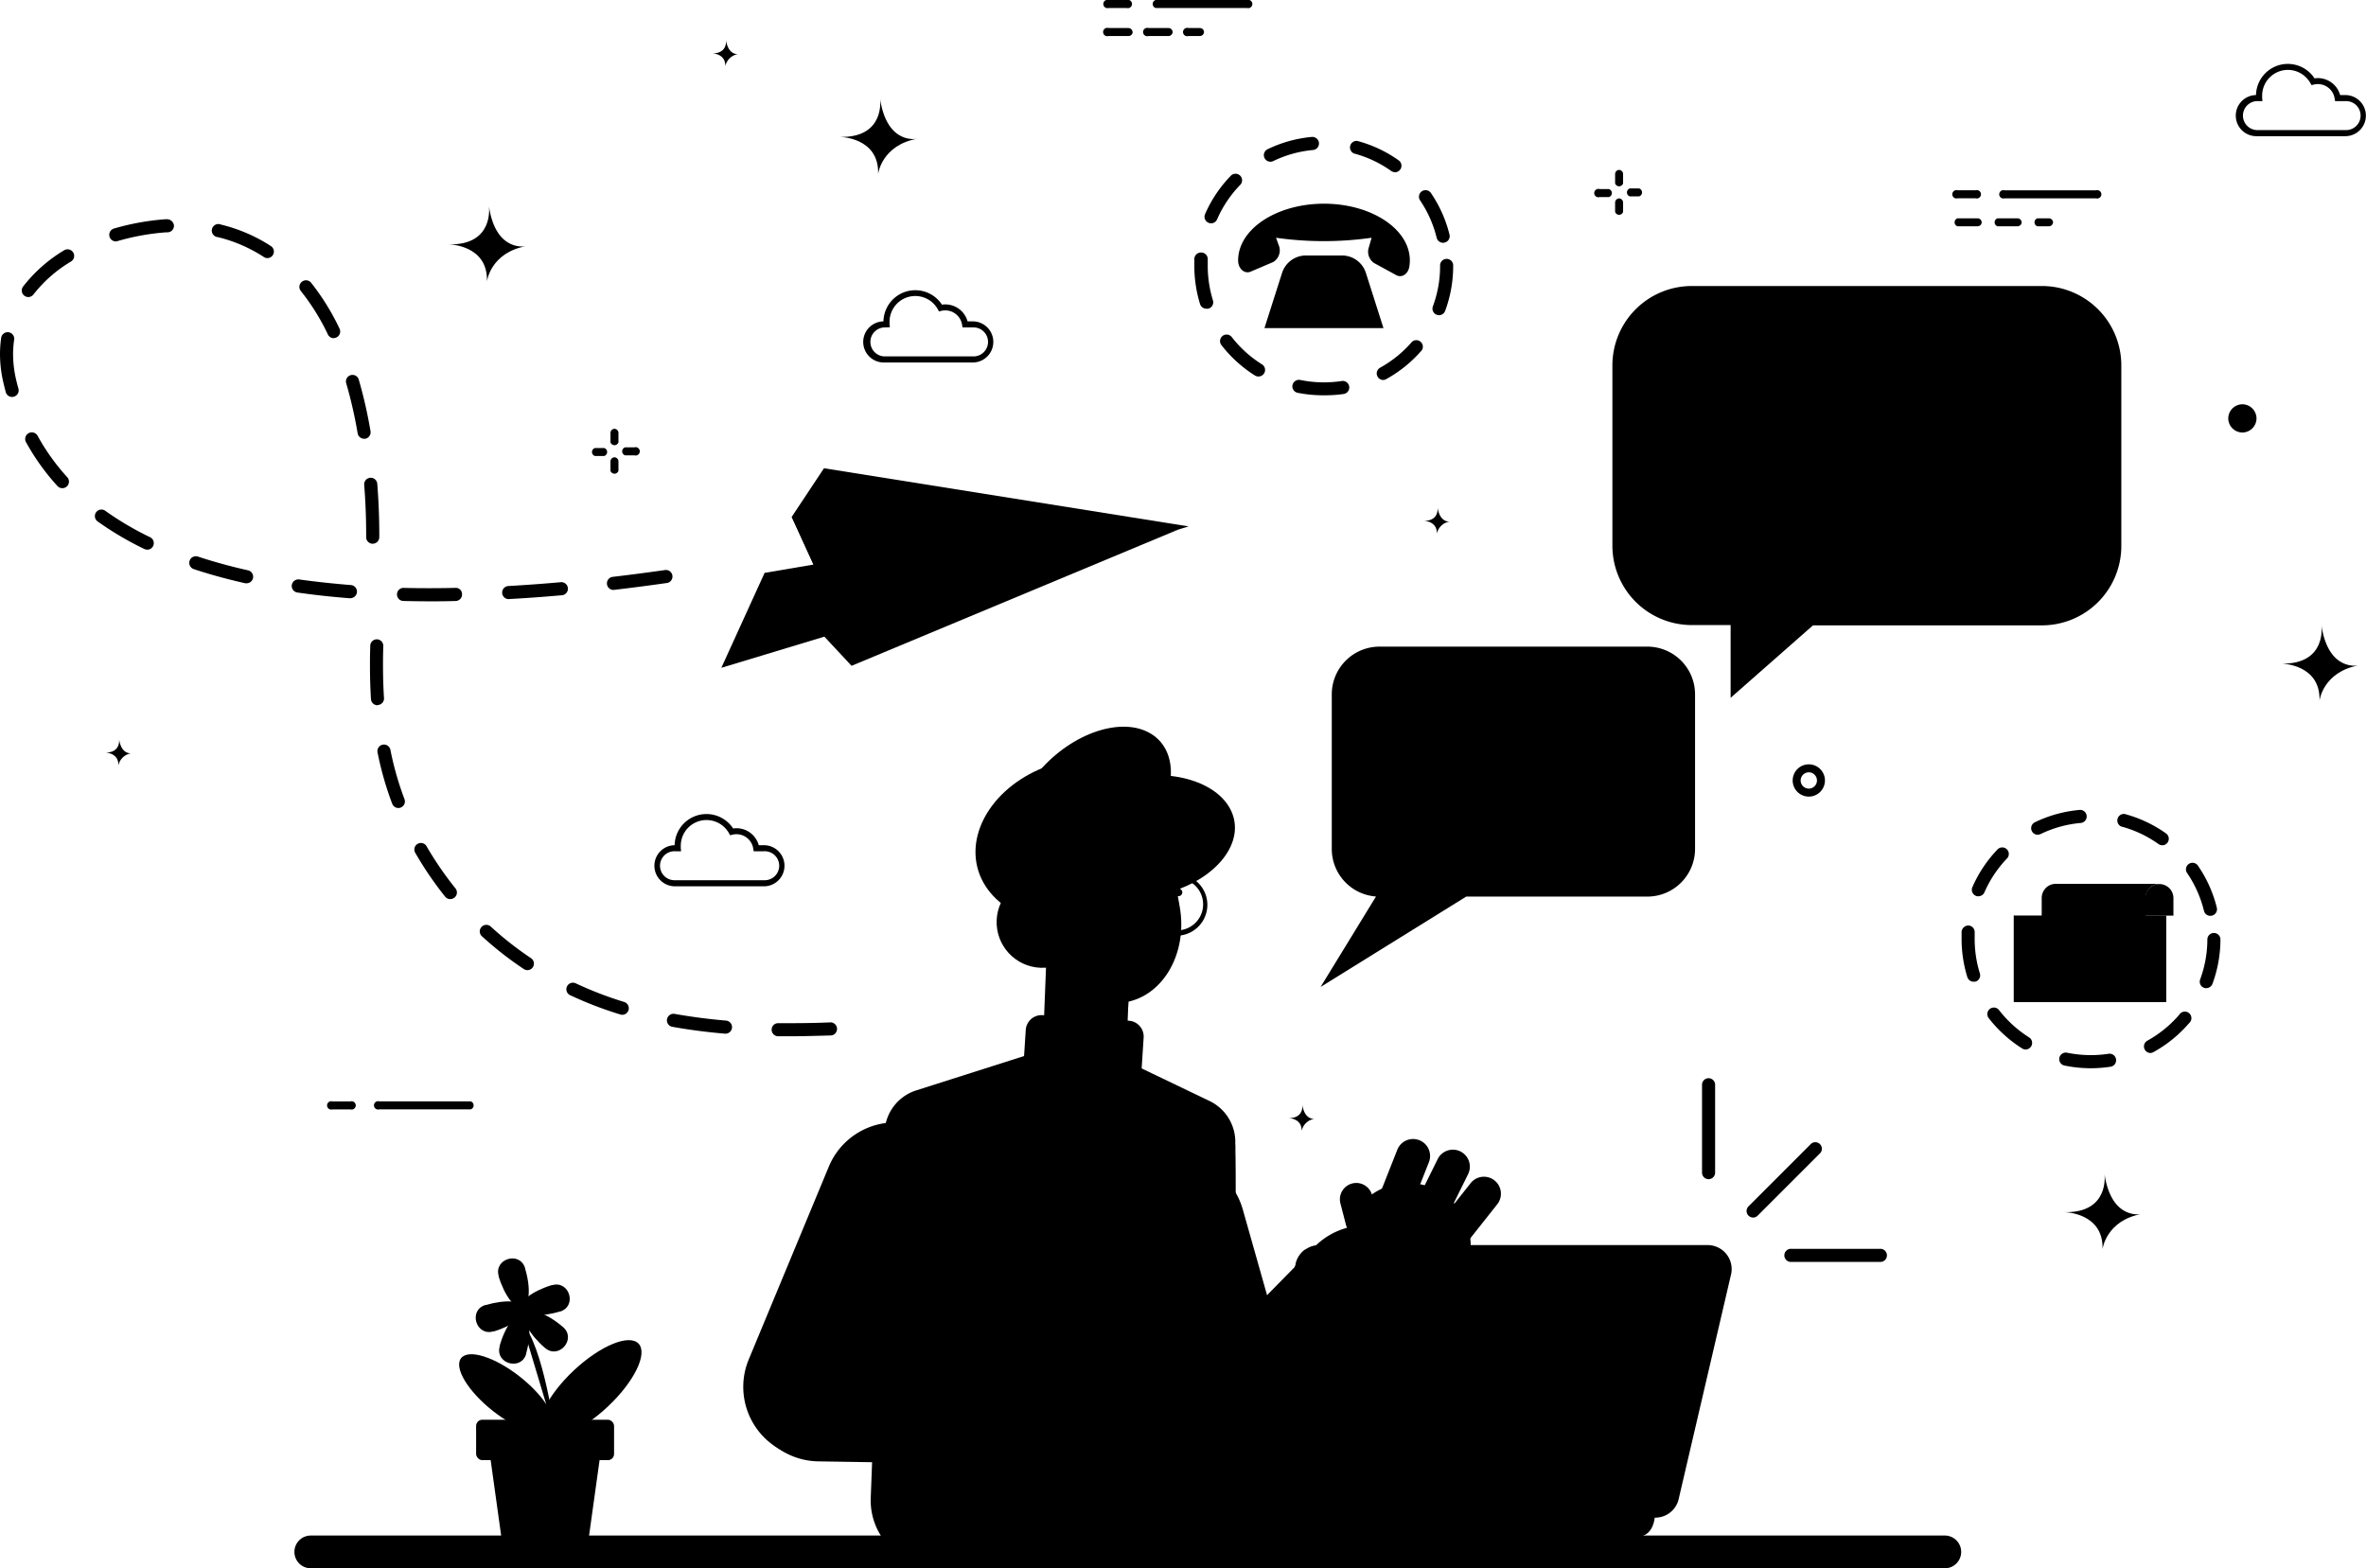 <svg xmlns="http://www.w3.org/2000/svg" viewBox="0 0 566.16 375.32"><defs><style>.cls-1{fill:#91a8f6;}.cls-2{fill:#93c7ea;}.cls-3{fill:#ff8383;}.cls-4{fill:#d15e79;}.cls-5{fill:#1b2a67;}.cls-6{fill:#86294e;}.cls-7{fill:#ffd2d4;}.cls-8{fill:#201028;}.cls-14,.cls-9{fill:#445eea;}.cls-10{fill:#e0eef7;}.cls-11{fill:#6eacce;}.cls-12{fill:#fff;}.cls-13,.cls-15{fill:none;}.cls-13{stroke:#1b2a67;stroke-miterlimit:10;stroke-width:0.83px;}.cls-13,.cls-14,.cls-15{stroke-linecap:round;}.cls-14,.cls-15{stroke:#445eea;stroke-linejoin:round;}.cls-14{stroke-width:2.76px;}.cls-15{stroke-width:0.66px;}</style></defs><title>Asset 11000</title><g id="Layer_2" data-name="Layer 2"><g id="OBJECTS"><path className="cls-1" d="M436.69,186.78a3.86,3.86,0,1,1-3.86-3.86A3.86,3.86,0,0,1,436.69,186.78Zm-1.91,0a1.95,1.95,0,1,0-1.94,1.95A1.95,1.95,0,0,0,434.78,186.78Z"/><path className="cls-1" d="M501.53,45.55H479.69a1,1,0,1,0,0,1.91h21.85a1,1,0,1,0,0-1.91Z"/><path className="cls-1" d="M472.73,45.54h-4.27a1,1,0,1,0,0,1.91h4.27a1,1,0,1,0,0-1.91Z"/><path className="cls-1" d="M491.27,53.16a1,1,0,0,1-1,1h-2.73a1,1,0,0,1,0-1.91h2.73A1,1,0,0,1,491.27,53.16Zm-7.51,0a1,1,0,0,1-1,1H478a1,1,0,0,1,0-1.91h4.78A1,1,0,0,1,483.76,53.16Zm-9.56,0a1,1,0,0,1-1,1h-4.78a1,1,0,0,1,0-1.91h4.78A1,1,0,0,1,474.2,53.16Z"/><path className="cls-1" d="M147.08,109.44a1,1,0,0,0-1,1v2.22a1,1,0,0,0,1.91,0V110.4A1,1,0,0,0,147.08,109.44Z"/><path className="cls-1" d="M144.58,107.22h-2.22a1,1,0,0,0,0,1.91h2.22a1,1,0,0,0,0-1.91Z"/><path className="cls-1" d="M147.08,102.62a1,1,0,0,0-1,1v2.22a1,1,0,0,0,1.91,0v-2.22A1,1,0,0,0,147.08,102.62Z"/><path className="cls-1" d="M151.8,107.06h-2.22a1,1,0,0,0,0,1.91h2.22a1,1,0,1,0,0-1.91Z"/><path className="cls-1" d="M387.48,47.48a1,1,0,0,0-1,1v2.22a1,1,0,0,0,1.91,0V48.43A1,1,0,0,0,387.48,47.48Z"/><path className="cls-1" d="M385,45.25h-2.22a1,1,0,1,0,0,1.91H385a1,1,0,0,0,0-1.91Z"/><path className="cls-1" d="M387.48,40.66a1,1,0,0,0-1,1v2.22a1,1,0,0,0,1.91,0V41.61A1,1,0,0,0,387.48,40.66Z"/><path className="cls-1" d="M392.2,45.1H390A1,1,0,0,0,390,47h2.22a1,1,0,0,0,0-1.91Z"/><path className="cls-1" d="M298.38,0H276.53a1,1,0,0,0,0,1.91h21.85a1,1,0,1,0,0-1.91Z"/><path className="cls-1" d="M269.58,0h-4.27a1,1,0,1,0,0,1.91h4.27a1,1,0,1,0,0-1.91Z"/><path className="cls-1" d="M288.11,7.62a1,1,0,0,1-1,1h-2.73a1,1,0,1,1,0-1.91h2.73A1,1,0,0,1,288.11,7.62Zm-7.51,0a1,1,0,0,1-1,1h-4.78a1,1,0,1,1,0-1.91h4.78A1,1,0,0,1,280.6,7.62Zm-9.56,0a1,1,0,0,1-1,1h-4.78a1,1,0,1,1,0-1.91h4.78A1,1,0,0,1,271,7.62Z"/><circle className="cls-1" cx="536.58" cy="100.13" r="3.38"/><path className="cls-1" d="M90.78,265.49h21.85a1,1,0,0,0,0-1.91H90.78a1,1,0,1,0,0,1.91Z"/><path className="cls-1" d="M79.56,265.5h4.27a1,1,0,1,0,0-1.91H79.56a1,1,0,1,0,0,1.91Z"/><path className="cls-1" d="M503.59,281s1.3,9.31-9.57,9.09c0,0,9.34.1,9.1,8.83,0,0,.84-6.87,9.41-8.41C512.53,290.55,505.28,292.22,503.59,281Z"/><path className="cls-1" d="M555.51,149.72s1.3,9.31-9.57,9.09c0,0,9.34.1,9.1,8.83,0,0,.84-6.87,9.41-8.41C564.44,159.24,557.2,160.9,555.51,149.72Z"/><path className="cls-1" d="M210.6,23.68s1.3,9.31-9.57,9.09c0,0,9.34.1,9.1,8.83,0,0,.84-6.87,9.41-8.41C219.54,33.2,212.3,34.86,210.6,23.68Z"/><path className="cls-1" d="M117,49.39s1.3,9.31-9.57,9.09c0,0,9.34.1,9.1,8.83,0,0,.84-6.87,9.41-8.41C125.93,58.91,118.68,60.57,117,49.39Z"/><path className="cls-1" d="M173.73,9.6s.45,3.24-3.34,3.17c0,0,3.26,0,3.17,3.08a3.7,3.7,0,0,1,3.28-2.93S174.32,13.5,173.73,9.6Z"/><path className="cls-1" d="M344,121.47s.45,3.24-3.34,3.17c0,0,3.26,0,3.17,3.08a3.7,3.7,0,0,1,3.28-2.93S344.61,125.37,344,121.47Z"/><path className="cls-1" d="M28.5,176.93s.45,3.24-3.34,3.17c0,0,3.26,0,3.17,3.08a3.7,3.7,0,0,1,3.28-2.93S29.09,180.83,28.5,176.93Z"/><path className="cls-1" d="M311.64,264.41s.45,3.24-3.34,3.17c0,0,3.26,0,3.17,3.08a3.7,3.7,0,0,1,3.28-2.93S312.23,268.31,311.64,264.41Z"/><path className="cls-1" d="M182.8,212.11H161.59a4.92,4.92,0,0,1-.16-9.84,7.62,7.62,0,0,1,14-4,5.52,5.52,0,0,1,6.13,4h1.24a4.92,4.92,0,1,1,0,9.84Zm-21.21-8.39a3.47,3.47,0,1,0,0,6.93H182.8a3.47,3.47,0,1,0,0-6.93h-2.45l-.1-.61a4.07,4.07,0,0,0-5-3.35l-.54.13-.27-.48a6.16,6.16,0,0,0-11.54,3c0,.18,0,.36,0,.53l.07.79Z"/><path className="cls-1" d="M561.24,32.59H540a4.92,4.92,0,0,1-.16-9.84,7.62,7.62,0,0,1,14-4,5.53,5.53,0,0,1,6.13,4h1.24a4.92,4.92,0,1,1,0,9.84ZM540,24.2a3.47,3.47,0,0,0,0,6.93h21.21a3.47,3.47,0,1,0,0-6.93h-2.45l-.1-.61a4.07,4.07,0,0,0-5-3.35l-.54.13-.27-.48a6.16,6.16,0,0,0-11.54,3c0,.18,0,.36,0,.53l.07.79Z"/><path className="cls-1" d="M232.77,86.75H211.56a4.92,4.92,0,0,1-.16-9.84,7.62,7.62,0,0,1,14-4,5.53,5.53,0,0,1,6.13,4h1.24a4.92,4.92,0,1,1,0,9.84Zm-21.21-8.39a3.47,3.47,0,0,0,0,6.93h21.21a3.47,3.47,0,1,0,0-6.93h-2.45l-.1-.61a4.07,4.07,0,0,0-5-3.35l-.54.13L224.4,74a6.16,6.16,0,0,0-11.54,3c0,.18,0,.36,0,.53l.07.79Z"/><path className="cls-2" d="M299.21,358.69h0A17.14,17.14,0,0,1,278,346.86l-13.6-48.08a17.14,17.14,0,0,1,11.83-21.16h0a17.14,17.14,0,0,1,21.16,11.83L311,337.53A17.14,17.14,0,0,1,299.21,358.69Z"/><path className="cls-2" d="M279.8,358.29h0a17.14,17.14,0,0,1-.24-24.24l35-35.67a17.14,17.14,0,0,1,24.24-.24h0a17.14,17.14,0,0,1,.24,24.24l-35,35.67A17.14,17.14,0,0,1,279.8,358.29Z"/><circle className="cls-3" cx="336.91" cy="298.11" r="15.02" transform="translate(-108.75 236.74) rotate(-33.66)"/><path className="cls-3" d="M326.85,295.94h0a3.91,3.91,0,0,1-4.77-2.81L320.75,288a3.91,3.91,0,0,1,2.81-4.77h0a3.91,3.91,0,0,1,4.77,2.81l1.33,5.17A3.91,3.91,0,0,1,326.85,295.94Z"/><path className="cls-3" d="M341.92,278.14l-5.32,13.47a4.06,4.06,0,0,1-5.27,2.29h0a4.06,4.06,0,0,1-2.29-5.27l5.32-13.47a4.06,4.06,0,0,1,5.27-2.29h0A4.06,4.06,0,0,1,341.92,278.14Z"/><path className="cls-3" d="M351.3,281l-6.43,13a4.06,4.06,0,0,1-5.44,1.84h0a4.06,4.06,0,0,1-1.84-5.44l6.43-13a4.06,4.06,0,0,1,5.44-1.84h0A4.06,4.06,0,0,1,351.3,281Z"/><path className="cls-3" d="M358.28,288.2l-9,11.37a4.06,4.06,0,0,1-5.71.67h0a4.06,4.06,0,0,1-.67-5.71l9-11.37a4.06,4.06,0,0,1,5.71-.67h0A4.06,4.06,0,0,1,358.28,288.2Z"/><path className="cls-3" d="M249.92,222.57h20a0,0,0,0,1,0,0v31a7.1,7.1,0,0,1-7.1,7.1H257a7.1,7.1,0,0,1-7.1-7.1v-31a0,0,0,0,1,0,0Z" transform="translate(9.7 -10.03) rotate(2.25)"/><path className="cls-4" d="M270.69,221.89l-20-.79-.31,7.86c-.3,7.7,6,14.46,13.66,13.9a13.81,13.81,0,0,0,5.91-1.82Z"/><path className="cls-5" d="M280.74,191.23c5.17,9.4-.81,21.47-13.37,27s-26.92,2.31-32.09-7.09.81-21.47,13.37-27S275.57,181.83,280.74,191.23Z"/><path className="cls-5" d="M294.61,194.06c3.43,7.38-3.24,16.11-14.89,19.51s-23.88.17-27.31-7.21,3.24-16.11,14.89-19.51S291.18,186.69,294.61,194.06Z"/><path className="cls-5" d="M275.5,175.65c6.9,4.31,6.09,15.26-1.82,24.47S253.77,213.3,246.87,209s-6.09-15.26,1.82-24.47S268.6,171.34,275.5,175.65Z"/><path className="cls-3" d="M282.28,216.92c2,11-3.81,21.31-12.9,22.93h0c-9.09,1.62-18.07-6-20-17.05l-1.55-8.69c-2-11,3.81-21.31,12.9-22.93h0c9.1-1.62,18.07,6,20,17.05Z"/><path className="cls-5" d="M262.85,189.87c-5-4.55-13.79-2.35-19.56,4.92s-6.37,16.86-1.34,21.41,13.79,2.35,19.56-4.92S267.88,194.43,262.85,189.87Z"/><path className="cls-6" d="M266.17,214.47a.91.91,0,0,1-.52-1.66,5.92,5.92,0,0,1,6.1-.26.92.92,0,0,1-.92,1.58,4.06,4.06,0,0,0-4.14.18A.91.91,0,0,1,266.17,214.47Z"/><path className="cls-6" d="M282,214.47a.9.9,0,0,1-.52-.16h0a4.06,4.06,0,0,0-4.14-.18.92.92,0,0,1-.92-1.58,5.89,5.89,0,0,1,6.1.26.91.91,0,0,1-.52,1.66Z"/><circle className="cls-6" cx="269.34" cy="216.89" r="0.95" transform="translate(42.03 477.5) rotate(-87.75)"/><circle className="cls-6" cx="278.49" cy="217.25" r="0.95" transform="translate(50.46 486.99) rotate(-87.75)"/><path className="cls-7" d="M281.67,223.93h-.3a7.39,7.39,0,1,1,.3,0Zm0-13.74a6.24,6.24,0,0,0-.24,12.47A6.33,6.33,0,0,0,285.9,221a6.24,6.24,0,0,0-4-10.81Z"/><path className="cls-7" d="M265.55,224.22h-.34a8.43,8.43,0,0,1-5.39-14.61,8.43,8.43,0,0,1,11.91.47,8.43,8.43,0,0,1-6.18,14.15Zm0-15.43a7,7,0,0,0-7,6.73h0a7,7,0,0,0,6.72,7.27,7,7,0,1,0,.55-14Z"/><path className="cls-7" d="M272.51,217.11l3.1.12a.65.65,0,0,0,.68-.63h0a.65.65,0,0,0-.63-.68l-3.1-.12a.65.65,0,0,0-.68.63h0A.65.65,0,0,0,272.51,217.11Z"/><path className="cls-6" d="M278.72,221.5c-.09,1.09-1.35,2.08-2.82,2.22s-2.59-.64-2.5-1.73,1.35-2.08,2.82-2.22S278.81,220.41,278.72,221.5Z"/><path className="cls-6" d="M278.1,227.36a4.78,4.78,0,0,1-5.14,4.38c-2.74-.11-4.32-2.82-4.22-5.35A23.7,23.7,0,0,1,278.1,227.36Z"/><path className="cls-7" d="M273.36,228.94c-2.16-.25-3.5-1-3.63-2.62a23.57,23.57,0,0,1,7.9.88C277.26,228.67,275.48,229.19,273.36,228.94Z"/><path className="cls-8" d="M267,232.75h-5.38a8.73,8.73,0,0,1-5.87-2.26l-3.37-3a.65.65,0,0,1,.88-1l3.37,3a7.43,7.43,0,0,0,5,1.92H267a.65.65,0,0,1,0,1.31Z"/><path className="cls-7" d="M267,233.4h-2.18a1.31,1.31,0,0,1,0-2.61H267a1.31,1.31,0,0,1,0,2.61Z"/><circle className="cls-9" cx="249.43" cy="220.68" r="10.94" transform="translate(19.12 461.25) rotate(-87.75)"/><ellipse className="cls-1" cx="247.83" cy="220.62" rx="9.34" ry="8.54" transform="translate(17.65 459.59) rotate(-87.75)"/><ellipse className="cls-10" cx="246.23" cy="220.55" rx="3.78" ry="2.94" transform="translate(16.17 457.93) rotate(-87.75)"/><path className="cls-2" d="M275.86,373.41l-52.33,1.47a15.81,15.81,0,0,1-15.17-16.42l3.31-87.57a10.88,10.88,0,0,1,7.57-9.94l39-12.42,31.18,14.95a10.88,10.88,0,0,1,6.17,10.24l-3.32,84.52A15.81,15.81,0,0,1,275.86,373.41Z"/><path className="cls-11" d="M295.6,273.71c.18,9.13.07,18.25-.08,27.37s-.44,18.23-.77,27.34-.78,18.22-1.38,27.32a24.33,24.33,0,0,1-1.08,7,15.87,15.87,0,0,1-16.44,10.69,15.87,15.87,0,0,0,11.77-5.52,14.84,14.84,0,0,0,3.1-5.68,22.6,22.6,0,0,0,.64-6.54c.12-9.12.45-18.23.77-27.34s.78-18.22,1.38-27.32S294.71,282.8,295.6,273.71Z"/><path className="cls-2" d="M248.75,243.59h20.73a3.79,3.79,0,0,1,3.79,3.79V264.2a0,0,0,0,1,0,0H245a0,0,0,0,1,0,0V247.38a3.79,3.79,0,0,1,3.79-3.79Z" transform="translate(16.88 -16.15) rotate(3.69)"/><path className="cls-2" d="M188.43,347.74h0a17.14,17.14,0,0,1-9.26-22.41l19.16-46.14a17.14,17.14,0,0,1,22.41-9.26h0A17.14,17.14,0,0,1,230,292.34l-19.16,46.14A17.14,17.14,0,0,1,188.43,347.74Z"/><path className="cls-11" d="M220.75,269.93a16.86,16.86,0,0,1,7.92,5.56,17.71,17.71,0,0,1,3.6,9.26c.45,3.36-.63,6.93-1.86,9.82l-3.62,8.9c-2.48,5.91-5,11.81-7.65,17.64l-4,8.74c-1.43,2.88-2.78,5.78-4.28,8.63,1-3.07,2.07-6.08,3.09-9.12l3.35-9c2.24-6,4.66-11.94,7.09-17.87l3.75-8.85a25.06,25.06,0,0,0,1.62-4.31,16.7,16.7,0,0,0,.52-4.46A17.42,17.42,0,0,0,220.75,269.93Z"/><path className="cls-6" d="M268.23,323.55l-8.73-.56a6,6,0,0,1-5.55-6.32l.25-3.94a6,6,0,0,1,6.32-5.55l8.73.56Zm-8-12.46a2,2,0,0,0-2.15,1.89l-.25,3.94a2,2,0,0,0,1.89,2.15l4.82.31.51-8Z"/><path className="cls-4" d="M276.71,336.11l-7.55-.49a8.32,8.32,0,0,1-7.77-8.84L263,302.51c.17-2.71,24.33-1.15,24.16,1.56l-1.57,24.27A8.32,8.32,0,0,1,276.71,336.11Z"/><ellipse className="cls-6" cx="274.81" cy="304.09" rx="1.77" ry="9.92" transform="translate(-46.34 558.75) rotate(-86.31)"/><path className="cls-2" d="M178.93,332.32h0a17.14,17.14,0,0,1,17.41-16.87l50,.79a17.14,17.14,0,0,1,16.87,17.41h0a17.14,17.14,0,0,1-17.41,16.87l-50-.79A17.14,17.14,0,0,1,178.93,332.32Z"/><path className="cls-11" d="M196.34,315.45c6.42-.44,12.83-.59,19.24-.7s12.82-.07,19.22,0l9.61.22c3.14,0,6.85.45,9.75,2.2a17.74,17.74,0,0,1,7.06,7,16.86,16.86,0,0,1,1.95,9.48A17.42,17.42,0,0,0,253.26,319a16.79,16.79,0,0,0-4.29-1.3,25.13,25.13,0,0,0-4.6-.22l-9.61-.08c-6.41-.13-12.81-.27-19.21-.61S202.74,316.09,196.34,315.45Z"/><circle className="cls-3" cx="265.46" cy="329.9" r="15.02" transform="translate(-29.42 26.01) rotate(-5.32)"/><path className="cls-3" d="M257.69,322.71h0a3.59,3.59,0,0,1-2.22-4.57l1.6-4.63a3.59,3.59,0,0,1,4.57-2.22h0a3.59,3.59,0,0,1,2.22,4.57l-1.6,4.63A3.59,3.59,0,0,1,257.69,322.71Z"/><path className="cls-3" d="M286.45,324.67l-13.33,1.24a3.76,3.76,0,0,1-4.09-3.39h0a3.76,3.76,0,0,1,3.39-4.09l13.33-1.24a3.76,3.76,0,0,1,4.09,3.39h0A3.76,3.76,0,0,1,286.45,324.67Z"/><path className="cls-3" d="M283.63,336.93l-13.36-.86a3.76,3.76,0,0,1-3.51-4h0a3.76,3.76,0,0,1,4-3.51l13.36.86a3.76,3.76,0,0,1,3.51,4h0A3.76,3.76,0,0,1,283.63,336.93Z"/><path className="cls-9" d="M419.5,291.38a1.57,1.57,0,0,1-1.11-2.67l15-15a1.57,1.57,0,0,1,2.21,2.21l-15,15A1.56,1.56,0,0,1,419.5,291.38Z"/><path className="cls-9" d="M408.85,282.2a1.57,1.57,0,0,1-1.57-1.57V259.48a1.57,1.57,0,0,1,3.13,0v21.15A1.57,1.57,0,0,1,408.85,282.2Z"/><path className="cls-9" d="M449.83,302H428.67a1.57,1.57,0,1,1,0-3.13h21.16a1.57,1.57,0,1,1,0,3.13Z"/><path className="cls-11" d="M261.93,367.83H391.37c3.61,0,4.72-2.93,4.72-6.54H255.39A6.54,6.54,0,0,0,261.93,367.83Z"/><path className="cls-11" d="M254.42,361.29H300.3c0,3.61-3.32,6.54-7.43,6.54H254.23C250,367.77,250.19,361.29,254.42,361.29Z"/><path className="cls-10" d="M303.17,363.2h92.93a5.75,5.75,0,0,0,5.64-4.67l12.53-53.74a5.75,5.75,0,0,0-5.64-6.82H315.69a5.75,5.75,0,0,0-5.65,4.68l-12.52,53.74A5.75,5.75,0,0,0,303.17,363.2Z"/><path className="cls-11" d="M310,302.64a5.73,5.73,0,0,1,2.29-3.59,5.72,5.72,0,0,1,2.29,5.73l-12.52,53.74a5.73,5.73,0,0,1-2.29,3.59,5.73,5.73,0,0,1-2.3-5.73Z"/><path className="cls-12" d="M368.49,337.43H353.25a5.66,5.66,0,0,1-5.66-5.66h0a5.66,5.66,0,0,1,5.66-5.66h15.24a5.66,5.66,0,0,1,5.66,5.66h0A5.66,5.66,0,0,1,368.49,337.43Z"/><path className="cls-11" d="M268.28,363.1H263.7a1.63,1.63,0,0,1-1.63-1.63h0a1.63,1.63,0,0,1,1.63-1.63h4.57a1.63,1.63,0,0,1,1.63,1.63h0A1.63,1.63,0,0,1,268.28,363.1Z"/><path className="cls-11" d="M277.2,363.1h-4.57a1.63,1.63,0,0,1-1.63-1.63h0a1.63,1.63,0,0,1,1.63-1.63h4.57a1.63,1.63,0,0,1,1.63,1.63h0A1.63,1.63,0,0,1,277.2,363.1Z"/><path className="cls-11" d="M286.13,363.1h-4.57a1.63,1.63,0,0,1-1.63-1.63h0a1.63,1.63,0,0,1,1.63-1.63h4.57a1.63,1.63,0,0,1,1.63,1.63h0A1.63,1.63,0,0,1,286.13,363.1Z"/><path className="cls-11" d="M295.05,363.1h-4.57a1.63,1.63,0,0,1-1.63-1.63h0a1.63,1.63,0,0,1,1.63-1.63h4.57a1.63,1.63,0,0,1,1.63,1.63h0A1.63,1.63,0,0,1,295.05,363.1Z"/><path className="cls-5" d="M465.37,375.32h-391a3.92,3.92,0,0,1-3.92-3.92h0a3.92,3.92,0,0,1,3.92-3.92h391a3.92,3.92,0,0,1,3.92,3.92h0A3.92,3.92,0,0,1,465.37,375.32Z"/><path className="cls-13" d="M132.9,343.38s-2.88-21.62-8.09-26.94"/><path className="cls-7" d="M125.65,303.58c1.39,4.61,1.11,8.77-.64,9.3s-4.28-2.78-5.68-7.39l0-.14c-1.18-4.11,5-6,6.31-1.91Z"/><path className="cls-7" d="M133.92,313.88c-4.61,1.39-8.77,1.11-9.3-.64s2.78-4.28,7.39-5.68l.14,0c4.1-1.18,6,5,1.91,6.31Z"/><path className="cls-7" d="M118.15,318.64c4.61-1.39,7.92-3.93,7.39-5.68s-4.69-2-9.3-.64l-.14,0c-4.07,1.29-2.2,7.49,1.91,6.31Z"/><path className="cls-7" d="M125.91,323.88c1.3-4.64.92-8.79-.83-9.28s-4.23,2.87-5.52,7.51l0,.14c-1.09,4.13,5.14,5.87,6.35,1.77Z"/><path className="cls-7" d="M130.36,322.54c-3.65-3.14-5.64-6.81-4.45-8.19s5.11.05,8.75,3.19l.11.09c3.2,2.83-1,7.74-4.3,5Z"/><circle className="cls-4" cx="125.03" cy="314.14" r="2.25" transform="translate(-85.51 49.58) rotate(-16.81)"/><ellipse className="cls-9" cx="121.17" cy="333.59" rx="5.22" ry="13.8" transform="translate(-215.85 222.32) rotate(-51.77)"/><ellipse className="cls-9" cx="141.36" cy="332.3" rx="15.7" ry="5.94" transform="translate(-189.16 186.84) rotate(-43.2)"/><polygon className="cls-5" points="140.78 368.78 120.1 368.78 116.48 342.77 144.4 342.77 140.78 368.78"/><rect className="cls-5" x="113.93" y="339.77" width="33.01" height="9.67" rx="1.47" ry="1.47"/><polygon className="cls-9" points="193.52 148.34 203.77 159.34 281.93 126.74 193.52 148.34"/><polygon className="cls-1" points="197.17 112.06 189.45 123.7 194.67 135.11 182.96 137.1 172.61 159.82 284.43 125.98 197.17 112.06"/><polygon className="cls-9" points="194.67 135.11 189.45 123.7 250.01 126.53 194.67 135.11"/><path className="cls-9" d="M188.78,248l-2.58,0a1.57,1.57,0,0,1-1.55-1.58,1.53,1.53,0,0,1,1.58-1.55c4.06,0,8.09,0,12.51-.2h.07a1.57,1.57,0,0,1,.07,3.13C195.33,247.9,192,248,188.78,248Zm-15.14-.62h-.14c-4.32-.37-8.56-.92-12.62-1.65a1.57,1.57,0,0,1-1.27-1.82,1.59,1.59,0,0,1,1.82-1.27c4,.71,8.12,1.25,12.34,1.61a1.57,1.57,0,0,1-.13,3.13Zm-24.73-4.52a1.52,1.52,0,0,1-.46-.07,90.72,90.72,0,0,1-11.95-4.59,1.57,1.57,0,1,1,1.33-2.84,88.1,88.1,0,0,0,11.53,4.43,1.57,1.57,0,0,1-.46,3.07Zm-22.7-10.69a1.56,1.56,0,0,1-.87-.26A83.06,83.06,0,0,1,115.25,224a1.57,1.57,0,0,1,2.12-2.31,80.2,80.2,0,0,0,9.7,7.62,1.57,1.57,0,0,1-.87,2.87Zm-18.47-17a1.57,1.57,0,0,1-1.23-.59A83.58,83.58,0,0,1,99.31,204,1.57,1.57,0,0,1,102,202.4,80.48,80.48,0,0,0,109,212.62a1.57,1.57,0,0,1-1.23,2.54Zm-12.41-21.8a1.57,1.57,0,0,1-1.47-1A77,77,0,0,1,90.33,180a1.57,1.57,0,0,1,3.08-.6,73.75,73.75,0,0,0,3.38,11.85,1.57,1.57,0,0,1-1.47,2.12Zm-5-24.59a1.57,1.57,0,0,1-1.56-1.47c-.16-2.56-.24-5.26-.24-8v-.64q0-2,.07-4.09A1.57,1.57,0,0,1,90.15,153h.05a1.57,1.57,0,0,1,1.52,1.62q-.07,2-.07,4v.63c0,2.69.08,5.32.24,7.81a1.56,1.56,0,0,1-1.46,1.66Z"/><path className="cls-9" d="M103.5,143.91q-3.59,0-7.06-.09a1.57,1.57,0,0,1,0-3.13h0q6.07.15,12.52,0a1.48,1.48,0,0,1,1.6,1.54,1.56,1.56,0,0,1-1.54,1.6Q106.26,143.91,103.5,143.91Zm18.15-.53a1.57,1.57,0,0,1-.08-3.13c4.05-.23,8.26-.53,12.51-.91a1.57,1.57,0,1,1,.28,3.12c-4.28.38-8.53.69-12.62.91Zm-37.75-.2h-.12c-4.36-.34-8.61-.8-12.62-1.38A1.57,1.57,0,0,1,69.83,140a1.59,1.59,0,0,1,1.77-1.33c3.94.56,8.12,1,12.42,1.35a1.57,1.57,0,0,1-.12,3.13Zm62.84-2a1.57,1.57,0,0,1-.18-3.12q6.11-.72,12.45-1.62a1.57,1.57,0,1,1,.44,3.1q-6.39.91-12.53,1.63ZM59,139.58a1.58,1.58,0,0,1-.34,0c-3-.68-6-1.45-8.78-2.28q-1.78-.53-3.51-1.1a1.57,1.57,0,0,1,1-3q1.68.56,3.42,1.07c2.73.81,5.61,1.56,8.57,2.22a1.57,1.57,0,0,1-.34,3.1Zm-23.81-8.05a1.56,1.56,0,0,1-.68-.16,76.38,76.38,0,0,1-11.06-6.52,1.57,1.57,0,1,1,1.82-2.55,73.3,73.3,0,0,0,10.61,6.25,1.57,1.57,0,0,1-.68,3Zm54-1.4a1.57,1.57,0,0,1-1.57-1.57V128c0-4-.16-8-.47-11.94a1.57,1.57,0,1,1,3.13-.24c.32,4,.48,8.15.48,12.18v.56A1.57,1.57,0,0,1,89.14,130.12ZM14.91,116.83a1.56,1.56,0,0,1-1.16-.51,54.57,54.57,0,0,1-7.53-10.51A1.57,1.57,0,0,1,9,104.3a51.29,51.29,0,0,0,7.1,9.91,1.57,1.57,0,0,1-1.16,2.62ZM87.12,105a1.57,1.57,0,0,1-1.54-1.3,106.88,106.88,0,0,0-2.77-12.11,1.57,1.57,0,0,1,3-.88,110.21,110.21,0,0,1,2.85,12.47A1.57,1.57,0,0,1,87.39,105ZM2.89,95a1.57,1.57,0,0,1-1.51-1.15Q1.09,92.77.84,91.7A30.34,30.34,0,0,1,0,84.75a26.64,26.64,0,0,1,.3-4,1.57,1.57,0,0,1,3.1.47,23.76,23.76,0,0,0-.27,3.55A27.21,27.21,0,0,0,3.89,91c.16.68.33,1.35.52,2a1.56,1.56,0,0,1-1.09,1.93A1.59,1.59,0,0,1,2.89,95Zm77-14.06A1.57,1.57,0,0,1,78.44,80,53.15,53.15,0,0,0,72,69.66a1.57,1.57,0,0,1,2.44-2,56.45,56.45,0,0,1,6.81,11,1.57,1.57,0,0,1-1.41,2.25ZM6.78,71.09a1.55,1.55,0,0,1-.95-.32,1.57,1.57,0,0,1-.3-2.2,35.52,35.52,0,0,1,9.81-8.67A1.57,1.57,0,1,1,17,62.58a32.38,32.38,0,0,0-9,7.9A1.56,1.56,0,0,1,6.78,71.09ZM64,61.77a1.56,1.56,0,0,1-.86-.26,35.4,35.4,0,0,0-11-4.76,1.57,1.57,0,1,1,.75-3,38.62,38.62,0,0,1,12,5.18A1.57,1.57,0,0,1,64,61.77Zm-36.31-4a1.57,1.57,0,0,1-.44-3.07,59.09,59.09,0,0,1,12.32-2.23l.47,0A1.67,1.67,0,0,1,41.63,54a1.57,1.57,0,0,1-1.54,1.6h-.34a55.82,55.82,0,0,0-11.63,2.1A1.59,1.59,0,0,1,27.68,57.78Z"/><path className="cls-9" d="M404.83,68.45h83.78a19,19,0,0,1,19,19v43.21a19,19,0,0,1-19,19H433.83L414.12,167V149.59h-9.29a19,19,0,0,1-19-19V87.41A19,19,0,0,1,404.83,68.45Z"/><path className="cls-1" d="M417,95.2h59.41a2.38,2.38,0,0,0,0-4.75H417a2.38,2.38,0,0,0,0,4.75Z"/><path className="cls-1" d="M417,111h59.41a2.38,2.38,0,0,0,0-4.75H417a2.38,2.38,0,0,0,0,4.75Z"/><path className="cls-1" d="M467.71,126.88h8.71a2.38,2.38,0,0,0,0-4.75h-8.71a2.38,2.38,0,0,0,0,4.75Z"/><path className="cls-1" d="M447.91,126.88h8.71a2.38,2.38,0,0,0,0-4.75h-8.71a2.38,2.38,0,0,0,0,4.75Z"/><path className="cls-1" d="M417,126.88h19.8a2.38,2.38,0,0,0,0-4.75H417a2.38,2.38,0,0,0,0,4.75Z"/><path className="cls-1" d="M394.23,154.75H330.1a11.42,11.42,0,0,0-11.42,11.42v37a11.41,11.41,0,0,0,10.58,11.38L316,236.2l34.85-21.63h43.34a11.42,11.42,0,0,0,11.42-11.42v-37A11.42,11.42,0,0,0,394.23,154.75Z"/><circle className="cls-14" cx="362.17" cy="175.69" r="7.59"/><path className="cls-14" d="M380.11,201.23H344.22a11.5,11.5,0,0,1,11.5-11.5h12.89a11.5,11.5,0,0,1,11.5,11.5Z"/><path className="cls-9" d="M316.82,94.6A31.41,31.41,0,0,1,310.5,94a1.57,1.57,0,0,1-1.22-1.85,1.59,1.59,0,0,1,1.85-1.22,28.36,28.36,0,0,0,9.84.27,1.57,1.57,0,1,1,.46,3.1A31.57,31.57,0,0,1,316.82,94.6ZM331,90.94a1.57,1.57,0,0,1-.76-2.94,27.83,27.83,0,0,0,7.64-6.21,1.57,1.57,0,0,1,2.37,2,31,31,0,0,1-8.49,6.91A1.58,1.58,0,0,1,331,90.94Zm-29.88-.84a1.55,1.55,0,0,1-.83-.24,31.06,31.06,0,0,1-8.09-7.37,1.57,1.57,0,0,1,2.48-1.91A28,28,0,0,0,302,87.21a1.57,1.57,0,0,1-.84,2.89Zm43.22-14.67a1.58,1.58,0,0,1-.55-.1,1.57,1.57,0,0,1-.92-2,27.73,27.73,0,0,0,1.73-9.68,1.57,1.57,0,1,1,3.13,0,30.86,30.86,0,0,1-1.93,10.78A1.57,1.57,0,0,1,344.39,75.43Zm-55.68-1.56a1.57,1.57,0,0,1-1.5-1.11,31.06,31.06,0,0,1-1.37-9.13c0-.58,0-1.16,0-1.73a1.6,1.6,0,0,1,1.65-1.47A1.57,1.57,0,0,1,289,62.08c0,.51,0,1,0,1.55a28,28,0,0,0,1.23,8.21,1.57,1.57,0,0,1-1,2A1.53,1.53,0,0,1,288.72,73.88Zm56.64-15.77a1.57,1.57,0,0,1-1.52-1.19,27.61,27.61,0,0,0-4-9,1.57,1.57,0,0,1,2.59-1.77,30.69,30.69,0,0,1,4.48,10,1.56,1.56,0,0,1-1.14,1.9A1.51,1.51,0,0,1,345.36,58.11Zm-55.5-4.66a1.57,1.57,0,0,1-1.44-2.2,30.78,30.78,0,0,1,6.09-9.1,1.57,1.57,0,1,1,2.26,2.17,27.71,27.71,0,0,0-5.47,8.18A1.57,1.57,0,0,1,289.86,53.45Zm44-12.24a1.55,1.55,0,0,1-.91-.29,27.59,27.59,0,0,0-8.9-4.18,1.57,1.57,0,0,1,.81-3,30.72,30.72,0,0,1,9.91,4.66,1.57,1.57,0,0,1-.91,2.84Zm-29.77-2.5a1.57,1.57,0,0,1-.68-3,30.75,30.75,0,0,1,10.55-2.93,1.59,1.59,0,0,1,1.71,1.42,1.57,1.57,0,0,1-1.42,1.71,27.68,27.68,0,0,0-9.48,2.63A1.55,1.55,0,0,1,304.05,38.71Z"/><path className="cls-9" d="M316.82,48.75c-11.35,0-20.55,6.08-20.55,13.58v0c0,2,1.55,3.3,3,2.68l5.39-2.3a3.24,3.24,0,0,0,1.34-4l-.66-1.81a81.38,81.38,0,0,0,22.87,0l-.67,2.32a3.27,3.27,0,0,0,1.25,3.72l5.33,2.91c1.3.71,2.81-.24,3.11-2a9.11,9.11,0,0,0,.13-1.52C337.37,54.83,328.17,48.75,316.82,48.75Z"/><path className="cls-1" d="M331.05,78.52H302.57l4.22-13.22a6,6,0,0,1,5.7-4.16h8.65a6,6,0,0,1,5.7,4.16Z"/><path className="cls-9" d="M500.36,255.65A31.21,31.21,0,0,1,494,255a1.57,1.57,0,0,1-1.22-1.85,1.59,1.59,0,0,1,1.85-1.22,28.16,28.16,0,0,0,9.84.27,1.57,1.57,0,1,1,.46,3.1A31.75,31.75,0,0,1,500.36,255.65ZM514.59,252a1.57,1.57,0,0,1-.76-2.94,28,28,0,0,0,7.64-6.21,1.57,1.57,0,1,1,2.37,2,31,31,0,0,1-8.49,6.91A1.55,1.55,0,0,1,514.59,252Zm-29.87-.84a1.55,1.55,0,0,1-.83-.24,31.1,31.1,0,0,1-8.09-7.37,1.57,1.57,0,0,1,2.48-1.91,27.92,27.92,0,0,0,7.27,6.63,1.57,1.57,0,0,1-.84,2.89Zm43.22-14.66a1.59,1.59,0,0,1-.55-.1,1.57,1.57,0,0,1-.92-2,27.73,27.73,0,0,0,1.73-9.68,1.57,1.57,0,0,1,3.13,0,30.86,30.86,0,0,1-1.93,10.78A1.57,1.57,0,0,1,527.93,236.48Zm-55.68-1.56a1.57,1.57,0,0,1-1.5-1.11,31,31,0,0,1-1.37-9.13q0-.87,0-1.73a1.64,1.64,0,0,1,1.65-1.48,1.57,1.57,0,0,1,1.48,1.65c0,.52,0,1,0,1.56a27.81,27.81,0,0,0,1.23,8.21,1.57,1.57,0,0,1-1,2A1.53,1.53,0,0,1,472.26,234.92Zm56.65-15.76a1.57,1.57,0,0,1-1.52-1.19,27.68,27.68,0,0,0-4-9,1.57,1.57,0,1,1,2.59-1.77,30.68,30.68,0,0,1,4.48,10,1.57,1.57,0,0,1-1.14,1.9A1.5,1.5,0,0,1,528.91,219.16Zm-55.5-4.67a1.57,1.57,0,0,1-1.44-2.2,30.9,30.9,0,0,1,6.09-9.1,1.57,1.57,0,0,1,2.26,2.17,27.79,27.79,0,0,0-5.47,8.18A1.57,1.57,0,0,1,473.4,214.49Zm44-12.23a1.55,1.55,0,0,1-.91-.29,27.53,27.53,0,0,0-8.9-4.19,1.57,1.57,0,0,1,.81-3,30.78,30.78,0,0,1,9.91,4.66,1.57,1.57,0,0,1-.91,2.84Zm-29.77-2.51a1.57,1.57,0,0,1-.68-3,30.73,30.73,0,0,1,10.55-2.93,1.57,1.57,0,1,1,.29,3.12,27.59,27.59,0,0,0-9.48,2.63A1.55,1.55,0,0,1,487.6,199.75Z"/><rect className="cls-1" x="481.89" y="219.1" width="36.45" height="20.67"/><path className="cls-9" d="M513.34,217.47v-2.53a3.37,3.37,0,0,1,3.37-3.37h0a3.37,3.37,0,0,1,3.37,3.37v4.19h-6.74"/><path className="cls-10" d="M513.41,214.89v21.48H488.56V214.89a3.37,3.37,0,0,1,3.37-3.37H516.5l-.68.14A3.37,3.37,0,0,0,513.41,214.89Z"/><rect className="cls-9" x="490.1" y="215.01" width="5.51" height="5.66"/><line className="cls-15" x1="497.3" y1="214.98" x2="511.31" y2="214.98"/><line className="cls-15" x1="497.3" y1="216.89" x2="511.31" y2="216.89"/><line className="cls-15" x1="497.3" y1="218.79" x2="511.31" y2="218.79"/><line className="cls-15" x1="497.43" y1="220.7" x2="511.44" y2="220.7"/><line className="cls-15" x1="490.1" y1="222.58" x2="511.31" y2="222.58"/><line className="cls-15" x1="490.1" y1="224.48" x2="511.31" y2="224.48"/><line className="cls-15" x1="490.1" y1="226.34" x2="511.31" y2="226.34"/><line className="cls-15" x1="490.1" y1="228.25" x2="500.41" y2="228.25"/><polygon className="cls-9" points="509.39 239.77 481.89 239.77 481.89 219.1 509.39 239.77"/><polygon className="cls-9" points="490.85 239.77 518.34 239.77 518.34 219.1 490.85 239.77"/><path className="cls-9" d="M518.34,239.77H481.89L498.26,231a3.25,3.25,0,0,1,3.71,0Z"/></g></g></svg>
